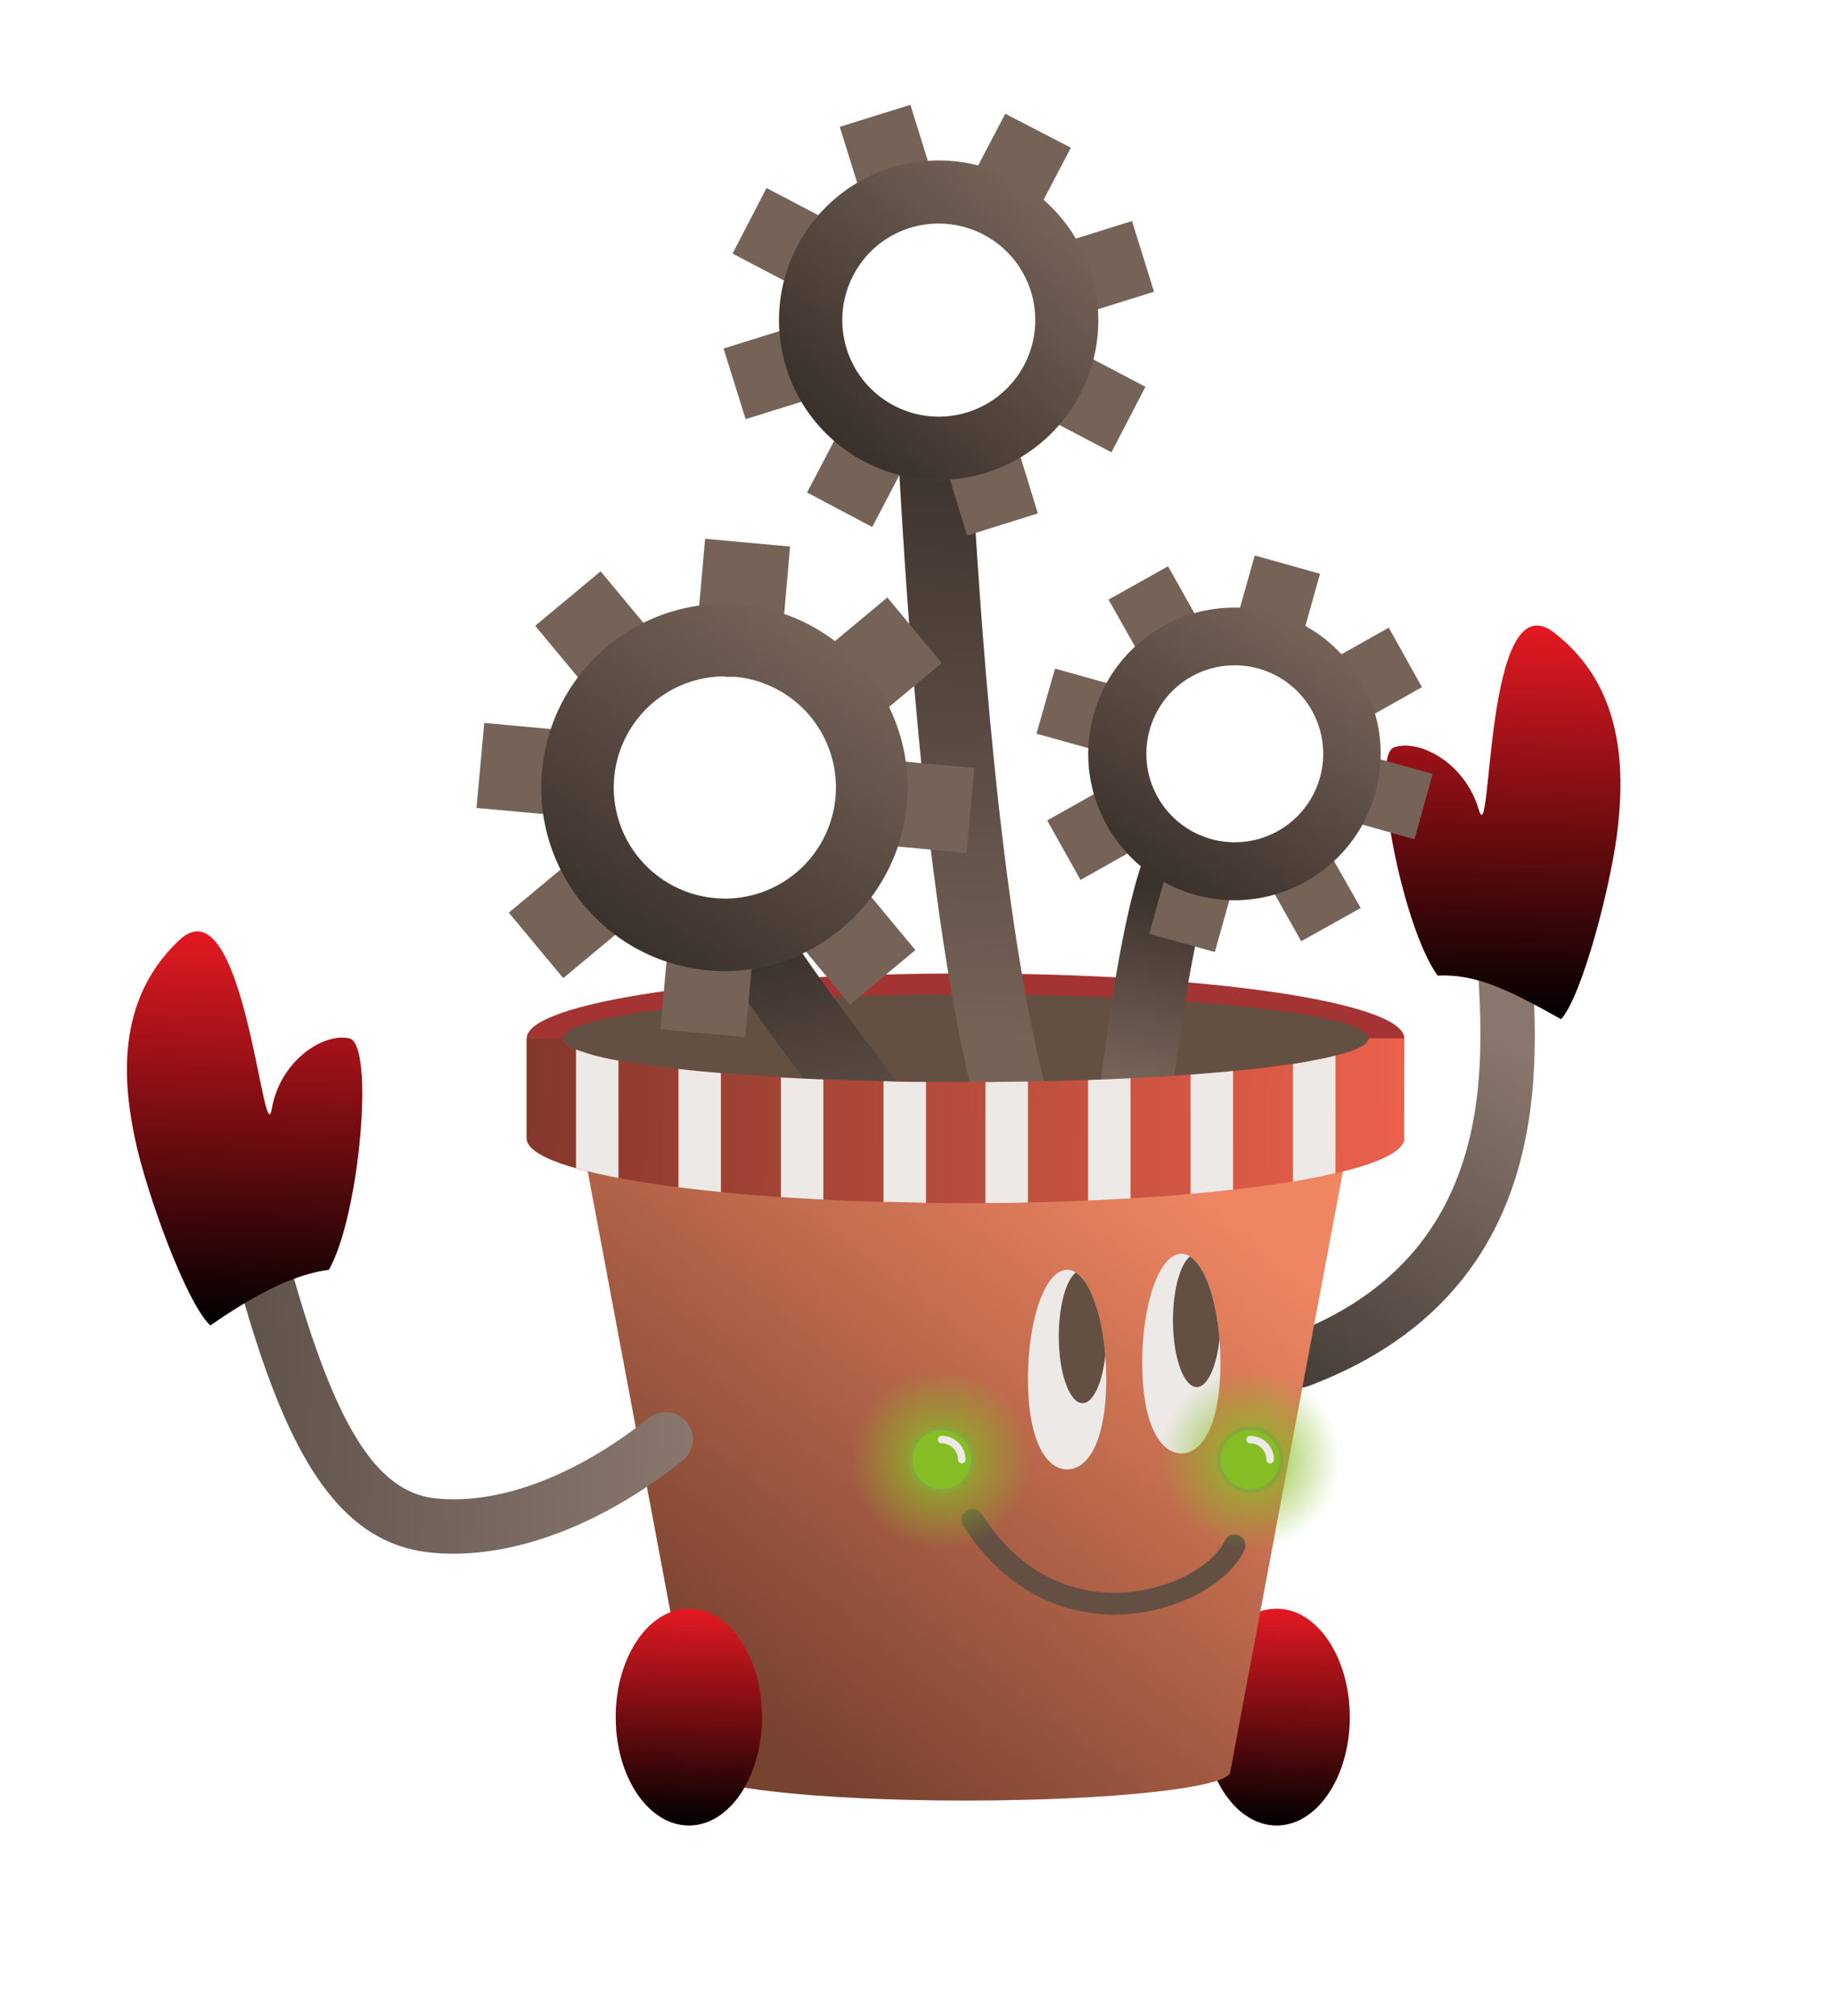 <svg xmlns="http://www.w3.org/2000/svg" xmlns:xlink="http://www.w3.org/1999/xlink" viewBox="0 0 216 237.19"><defs><style>.cls-1{isolation:isolate;}.cls-2{fill:#89776d;}.cls-10,.cls-12,.cls-15,.cls-16,.cls-17,.cls-19,.cls-20,.cls-3{opacity:0.5;}.cls-10,.cls-11,.cls-12,.cls-13,.cls-15,.cls-16,.cls-17,.cls-19,.cls-20,.cls-3,.cls-5,.cls-6{mix-blend-mode:soft-light;}.cls-3{fill:url(#Naamloos_verloop_14);}.cls-4{fill:#e41922;}.cls-5{fill:url(#Naamloos_verloop_14-2);}.cls-6{fill:url(#Naamloos_verloop_14-3);}.cls-7{fill:#a43433;}.cls-8{fill:#635043;}.cls-9{fill:#ef8561;}.cls-10{fill:url(#Naamloos_verloop_14-4);}.cls-11{fill:url(#Naamloos_verloop_14-5);}.cls-12{fill:url(#Naamloos_verloop_14-6);}.cls-13{fill:url(#Naamloos_verloop_14-7);}.cls-14{fill:#766358;}.cls-15{fill:url(#Naamloos_verloop_14-8);}.cls-16{fill:url(#Naamloos_verloop_14-9);}.cls-17{fill:url(#Naamloos_verloop_14-10);}.cls-18{fill:#eb614c;}.cls-19{fill:url(#Naamloos_verloop_14-11);}.cls-21{fill:url(#Naamloos_verloop_14-12);}.cls-22{fill:url(#Naamloos_verloop_14-13);}.cls-23{fill:url(#Naamloos_verloop_14-14);}.cls-24{fill:#ece9e7;}.cls-25,.cls-28{fill:none;stroke-linecap:round;}.cls-25{stroke:#635043;stroke-width:2.56px;}.cls-25,.cls-26,.cls-28{stroke-miterlimit:10;}.cls-26{fill:#87bd24;stroke:#89776d;stroke-width:0.44px;}.cls-27{fill:url(#Naamloos_verloop_5);}.cls-28{stroke:#ece9e7;stroke-width:0.89px;}.cls-29{fill:url(#Naamloos_verloop_5-2);}</style><linearGradient id="Naamloos_verloop_14" x1="177.6" y1="123.13" x2="151.12" y2="163.98" gradientUnits="userSpaceOnUse"><stop offset="0" stop-opacity="0"/><stop offset="1"/></linearGradient><linearGradient id="Naamloos_verloop_14-2" x1="177.37" y1="73.5" x2="176.22" y2="119.7" xlink:href="#Naamloos_verloop_14"/><linearGradient id="Naamloos_verloop_14-3" x1="150.59" y1="189.26" x2="149.95" y2="214.75" xlink:href="#Naamloos_verloop_14"/><linearGradient id="Naamloos_verloop_14-4" x1="134.92" y1="135.63" x2="84.58" y2="199.04" xlink:href="#Naamloos_verloop_14"/><linearGradient id="Naamloos_verloop_14-5" x1="81.4" y1="189.26" x2="80.77" y2="214.75" xlink:href="#Naamloos_verloop_14"/><linearGradient id="Naamloos_verloop_14-6" x1="81.58" y1="165.12" x2="-6.34" y2="161.2" xlink:href="#Naamloos_verloop_14"/><linearGradient id="Naamloos_verloop_14-7" x1="29.21" y1="109.71" x2="28.05" y2="156" xlink:href="#Naamloos_verloop_14"/><linearGradient id="Naamloos_verloop_14-8" x1="113.78" y1="122.29" x2="115.96" y2="50.82" xlink:href="#Naamloos_verloop_14"/><linearGradient id="Naamloos_verloop_14-9" x1="133.59" y1="126.74" x2="137.94" y2="105.38" xlink:href="#Naamloos_verloop_14"/><linearGradient id="Naamloos_verloop_14-10" x1="102.53" y1="147.07" x2="94.68" y2="110.47" xlink:href="#Naamloos_verloop_14"/><linearGradient id="Naamloos_verloop_14-11" x1="165.56" y1="132.29" x2="44.95" y2="130.33" xlink:href="#Naamloos_verloop_14"/><linearGradient id="Naamloos_verloop_14-12" x1="97.12" y1="74.56" x2="73.62" y2="110.83" xlink:href="#Naamloos_verloop_14"/><linearGradient id="Naamloos_verloop_14-13" x1="123" y1="23.93" x2="98.82" y2="50.51" xlink:href="#Naamloos_verloop_14"/><linearGradient id="Naamloos_verloop_14-14" x1="154.68" y1="74.24" x2="135.97" y2="103.11" xlink:href="#Naamloos_verloop_14"/><radialGradient id="Naamloos_verloop_5" cx="147.16" cy="171.71" r="10.58" gradientUnits="userSpaceOnUse"><stop offset="0" stop-color="#87bd24"/><stop offset="1" stop-color="#87bd24" stop-opacity="0"/></radialGradient><radialGradient id="Naamloos_verloop_5-2" cx="110.85" cy="171.71" r="10.58" xlink:href="#Naamloos_verloop_5"/></defs><title>M004_RobotZR_20200426</title><g class="cls-1"><g id="robot"><path class="cls-2" d="M152.88,163.26a3.2,3.2,0,0,1-1.12-6.2c24-9,22.88-30.6,22.27-42.2-.09-1.64-.16-3-.16-4.26a3.2,3.2,0,0,1,6.4,0c0,1.05.07,2.38.15,3.92.65,12.3,2,37.88-26.41,48.54A3.41,3.41,0,0,1,152.88,163.26Z"/><path class="cls-3" d="M152.88,163.26a3.2,3.2,0,0,1-1.12-6.2c24-9,22.88-30.6,22.27-42.2-.09-1.64-.16-3-.16-4.26a3.2,3.2,0,0,1,6.4,0c0,1.05.07,2.38.15,3.92.65,12.3,2,37.88-26.41,48.54A3.41,3.41,0,0,1,152.88,163.26Z"/><path class="cls-4" d="M183.76,119.89c-6-3.35-10-5.37-14.53-5.12-4.2-5.82-8.07-25.9-5.1-26.86s8.29,1.8,9.93,7.33.56-27.21,8.87-20.82,8.2,16.26,7.53,22.68S186.32,117,183.76,119.89Z"/><path class="cls-5" d="M183.76,119.89c-6-3.35-10-5.37-14.53-5.12-4.2-5.82-8.07-25.9-5.1-26.86s8.29,1.8,9.93,7.33.56-27.21,8.87-20.82,8.2,16.26,7.53,22.68S186.32,117,183.76,119.89Z"/><ellipse class="cls-4" cx="150.27" cy="202" rx="8.61" ry="12.75"/><ellipse class="cls-6" cx="150.27" cy="202" rx="8.61" ry="12.75"/><path class="cls-7" d="M165.3,122.15c0-4.22-23.12-7.63-51.64-7.63S62,117.93,62,122.15v11.76c0,4.21,23.12,7.63,51.64,7.63s51.64-3.42,51.64-7.63Z"/><ellipse class="cls-8" cx="113.66" cy="122.15" rx="47.43" ry="5.16"/><path class="cls-9" d="M68.45,133.91l14,74.52c0,1.87,14,3.39,31.18,3.39s31.18-1.52,31.18-3.39l14-74.52Z"/><path class="cls-10" d="M68.45,133.91l14,74.52c0,1.87,14,3.39,31.18,3.39s31.18-1.52,31.18-3.39l14-74.52Z"/><ellipse class="cls-4" cx="81.09" cy="202" rx="8.61" ry="12.75"/><ellipse class="cls-11" cx="81.09" cy="202" rx="8.61" ry="12.75"/><path class="cls-2" d="M53.36,182.78a25.53,25.53,0,0,1-2.79-.15c-12-1.29-17.84-14.24-23.29-34.71a3.2,3.2,0,1,1,6.18-1.65c5.54,20.81,10.53,29.22,17.79,30,7.46.8,16.61-2.65,25.11-9.45a3.2,3.2,0,0,1,4,5C71.53,178.88,61.86,182.78,53.36,182.78Z"/><path class="cls-12" d="M53.36,182.78a25.53,25.53,0,0,1-2.79-.15c-12-1.29-17.84-14.24-23.29-34.71a3.2,3.2,0,1,1,6.18-1.65c5.54,20.81,10.53,29.22,17.79,30,7.46.8,16.61-2.65,25.11-9.45a3.2,3.2,0,0,1,4,5C71.53,178.88,61.86,182.78,53.36,182.78Z"/><path class="cls-4" d="M24.76,155.92C30.37,152,35,149.83,38.7,149.38c3.6-6.21,5.45-26.58,2.4-27.23S33,124.76,32,130.43s-3.27-27-10.9-19.83-6.53,17-5.22,23.31S21.93,153.3,24.76,155.92Z"/><path class="cls-13" d="M24.76,155.92C30.37,152,35,149.83,38.7,149.38c3.6-6.21,5.45-26.58,2.4-27.23S33,124.76,32,130.43s-3.27-27-10.9-19.83-6.53,17-5.22,23.31S21.93,153.3,24.76,155.92Z"/><path class="cls-14" d="M115.6,133c-6.56-22.89-8.9-62.93-9.78-78l-.18-3,8.52-.53.18,3c.87,14.81,3.16,54.16,9.46,76.15Z"/><path class="cls-15" d="M115.6,133c-6.56-22.89-8.9-62.93-9.78-78l-.18-3,8.52-.53.18,3c.87,14.81,3.16,54.16,9.46,76.15Z"/><path class="cls-14" d="M138,128.55l-8.47-1.05c2.7-21.78,5.22-27.17,5.92-28.31l7.25,4.51a2.09,2.09,0,0,0,.11-.2C142.7,103.69,140.49,108.28,138,128.55Z"/><path class="cls-16" d="M138,128.55l-8.47-1.05c2.7-21.78,5.22-27.17,5.92-28.31l7.25,4.51a2.09,2.09,0,0,0,.11-.2C142.7,103.69,140.49,108.28,138,128.55Z"/><path class="cls-14" d="M103.25,138c-.56-.7-13.81-17.2-18.54-25.24l7.35-4.33c4.42,7.51,17.71,24.06,17.84,24.22Z"/><path class="cls-17" d="M103.25,138c-.56-.7-13.81-17.2-18.54-25.24l7.35-4.33c4.42,7.51,17.71,24.06,17.84,24.22Z"/><path class="cls-18" d="M161.09,122.15c0,2.84-21.23,5.15-47.43,5.15S66.23,125,66.23,122.15H62v11.76c0,4.21,23.12,7.63,51.64,7.63s51.64-3.42,51.64-7.63V122.15Z"/><path class="cls-19" d="M161.09,122.15c0,2.84-21.23,5.15-47.43,5.15S66.23,125,66.23,122.15H62v11.76c0,4.21,23.12,7.63,51.64,7.63s51.64-3.42,51.64-7.63V122.15Z"/><path class="cls-14" d="M68.12,91.11a17.12,17.12,0,0,1,1.2-4.93L57,85.05l-.91,10L68.4,96.17A17.39,17.39,0,0,1,68.12,91.11Z"/><path class="cls-14" d="M102.34,89.22a17,17,0,0,1,.28,5.06,17.46,17.46,0,0,1-1.19,4.92l12.34,1.14.92-10Z"/><path class="cls-14" d="M101.33,85.94,110.85,78l-6.4-7.71-9.53,7.93A17.45,17.45,0,0,1,101.33,85.94Z"/><path class="cls-14" d="M69.42,99.44l-9.53,7.93,6.41,7.7,9.52-7.92A17.39,17.39,0,0,1,69.42,99.44Z"/><path class="cls-14" d="M87,75.44a17.47,17.47,0,0,1,4.92,1.2L93,64.3l-10-.92L81.9,75.72A17.35,17.35,0,0,1,87,75.44Z"/><path class="cls-14" d="M83.79,109.94a17.44,17.44,0,0,1-4.93-1.19l-1.13,12.34,10,.92,1.13-12.34A17.31,17.31,0,0,1,83.79,109.94Z"/><path class="cls-14" d="M78.62,76.74,70.7,67.21,63,73.62l7.92,9.53A17.34,17.34,0,0,1,78.62,76.74Z"/><path class="cls-14" d="M99.83,102.24a17.41,17.41,0,0,1-7.71,6.41l7.93,9.53,7.7-6.41Z"/><path class="cls-14" d="M85.35,79.62c.4,0,.81,0,1.22,0a13.08,13.08,0,0,1-1.17,26.1q-.62,0-1.23-.06a13.07,13.07,0,0,1,1.18-26.09h0m0-8.54a21.61,21.61,0,0,0-2,43.13c.68.06,1.34.09,2,.09a21.61,21.61,0,0,0,1.95-43.12,19.27,19.27,0,0,0-2-.1Z"/><g class="cls-20"><path class="cls-21" d="M85.35,79.62c.4,0,.81,0,1.22,0a13.08,13.08,0,0,1-1.17,26.1q-.62,0-1.23-.06a13.07,13.07,0,0,1,1.18-26.09h0m0-8.54a21.61,21.61,0,0,0-2,43.13c.68.06,1.34.09,2,.09a21.61,21.61,0,0,0,1.95-43.12,19.27,19.27,0,0,0-2-.1Z"/></g><path class="cls-14" d="M97.17,30.67a15.3,15.3,0,0,1,2.59-3.55l-9.53-5-4,7.71,9.54,5A15.27,15.27,0,0,1,97.17,30.67Z"/><path class="cls-14" d="M125.29,40.5a15.08,15.08,0,0,1-4,7.71l9.54,5,4-7.71Z"/><path class="cls-14" d="M125.56,37.53l10.28-3.21L133.25,26,123,29.21A15.09,15.09,0,0,1,125.56,37.53Z"/><path class="cls-14" d="M95.45,37.8,85.17,41l2.6,8.31,10.28-3.2A15.18,15.18,0,0,1,95.45,37.8Z"/><path class="cls-14" d="M117.5,24.33a15,15,0,0,1,3.55,2.59l5-9.54-7.72-4-5,9.54A15.27,15.27,0,0,1,117.5,24.33Z"/><path class="cls-14" d="M103.52,51A15.36,15.36,0,0,1,100,48.41l-5,9.53L102.67,62l5-9.54A15.09,15.09,0,0,1,103.52,51Z"/><path class="cls-14" d="M110.37,22.61l-3.21-10.28-8.31,2.59,3.2,10.29A15.09,15.09,0,0,1,110.37,22.61Z"/><path class="cls-14" d="M119,50.12a15.18,15.18,0,0,1-8.32,2.6L113.85,63l8.32-2.6Z"/><path class="cls-14" d="M110.52,26.3a11.36,11.36,0,1,1-10.08,6.09,11.28,11.28,0,0,1,10.08-6.09h0m0-7.42a18.79,18.79,0,1,0,8.7,2.15,18.75,18.75,0,0,0-8.7-2.15Z"/><g class="cls-20"><path class="cls-22" d="M110.52,26.3a11.36,11.36,0,1,1-10.08,6.09,11.28,11.28,0,0,1,10.08-6.09h0m0-7.42a18.79,18.79,0,1,0,8.7,2.15,18.75,18.75,0,0,0-8.7-2.15Z"/></g><path class="cls-14" d="M132.05,85a13.66,13.66,0,0,1,1.64-3.69l-9.5-2.65L122,86.31l9.5,2.65A14.1,14.1,0,0,1,132.05,85Z"/><path class="cls-14" d="M159.11,88.39a13.76,13.76,0,0,1-.5,4A14.09,14.09,0,0,1,157,96.07l9.5,2.66,2.14-7.68Z"/><path class="cls-14" d="M158.79,85.68l8.59-4.84-3.91-7-8.6,4.84A13.87,13.87,0,0,1,158.79,85.68Z"/><path class="cls-14" d="M131.87,91.68l-8.6,4.84,3.92,7,8.59-4.84A13.9,13.9,0,0,1,131.87,91.68Z"/><path class="cls-14" d="M149,75.4A13.46,13.46,0,0,1,152.72,77l2.66-9.5-7.68-2.15L145,74.89A14.13,14.13,0,0,1,149,75.4Z"/><path class="cls-14" d="M141.62,102a14.31,14.31,0,0,1-3.69-1.64l-2.65,9.5L143,112l2.66-9.5A13.76,13.76,0,0,1,141.62,102Z"/><path class="cls-14" d="M142.33,75.22l-4.84-8.6-7,3.92,4.84,8.59A13.86,13.86,0,0,1,142.33,75.22Z"/><path class="cls-14" d="M155.28,98.22a13.87,13.87,0,0,1-6.95,3.92l4.84,8.59,7-3.91Z"/><path class="cls-14" d="M145.32,78.27a10.41,10.41,0,1,1-10,7.61,10.36,10.36,0,0,1,10-7.61h0m0-6.79a17.21,17.21,0,1,0,4.64.64,17,17,0,0,0-4.64-.64Z"/><g class="cls-20"><path class="cls-23" d="M145.32,78.27a10.41,10.41,0,1,1-10,7.61,10.36,10.36,0,0,1,10-7.61h0m0-6.79a17.21,17.21,0,1,0,4.64.64,17,17,0,0,0-4.64-.64Z"/></g><path class="cls-24" d="M130.22,162.24c0,7.1-2.06,10.63-4.6,10.63S121,169.34,121,162.24s2.06-12.86,4.61-12.86S130.22,155.14,130.22,162.24Z"/><path class="cls-25" d="M114.47,178.8c10.13,15.9,28.05,9.25,30.86,3"/><path class="cls-8" d="M130.11,159.41c-.39-4.83-1.75-8.63-3.48-9.71-1.17.94-2,4-2,7.53,0,4.33,1.26,7.84,2.81,7.84C128.69,165.07,129.77,162.68,130.11,159.41Z"/><path class="cls-24" d="M143.66,160.35c0,7.1-2.06,10.63-4.6,10.63s-4.61-3.53-4.61-10.63,2.06-12.86,4.61-12.86S143.66,153.25,143.66,160.35Z"/><path class="cls-8" d="M143.55,157.52c-.39-4.83-1.75-8.63-3.48-9.71-1.17.95-2,4-2,7.53,0,4.33,1.26,7.84,2.81,7.84C142.13,163.18,143.21,160.79,143.55,157.52Z"/><path class="cls-24" d="M152.2,139c1.84-.31,3.52-.63,5-1V124.19c-1.36.34-3.05.66-5,1Z"/><path class="cls-24" d="M116,141.53c1.69,0,3.37,0,5-.07V127.24c-1.65,0-3.32.05-5,.06Z"/><path class="cls-24" d="M128.08,141.24c1.72-.08,3.39-.16,5-.26V126.85c-1.62.08-3.3.15-5,.21Z"/><path class="cls-24" d="M140.14,140.46c1.74-.15,3.42-.32,5-.51V126c-1.58.15-3.26.29-5,.42Z"/><path class="cls-24" d="M104,141.4c1.65,0,3.32.08,5,.11V127.28c-1.7,0-3.38,0-5-.09Z"/><path class="cls-24" d="M67.8,137.42c1.44.41,3.12.8,5,1.16V124.77a26.25,26.25,0,0,1-5-1.31Z"/><path class="cls-24" d="M79.86,139.68c1.59.2,3.27.39,5,.56v-14c-1.78-.14-3.45-.3-5-.48Z"/><path class="cls-24" d="M91.92,140.83c1.62.11,3.3.21,5,.3V127c-1.73-.07-3.4-.15-5-.24Z"/><circle class="cls-26" cx="147.16" cy="171.71" r="3.69"/><circle class="cls-27" cx="147.16" cy="171.71" r="10.58"/><path class="cls-28" d="M147.16,169.36a2.35,2.35,0,0,1,2.35,2.35"/><circle class="cls-26" cx="110.85" cy="171.71" r="3.69"/><circle class="cls-29" cx="110.85" cy="171.71" r="10.58"/><path class="cls-28" d="M110.85,169.36a2.36,2.36,0,0,1,2.36,2.35"/></g></g></svg>